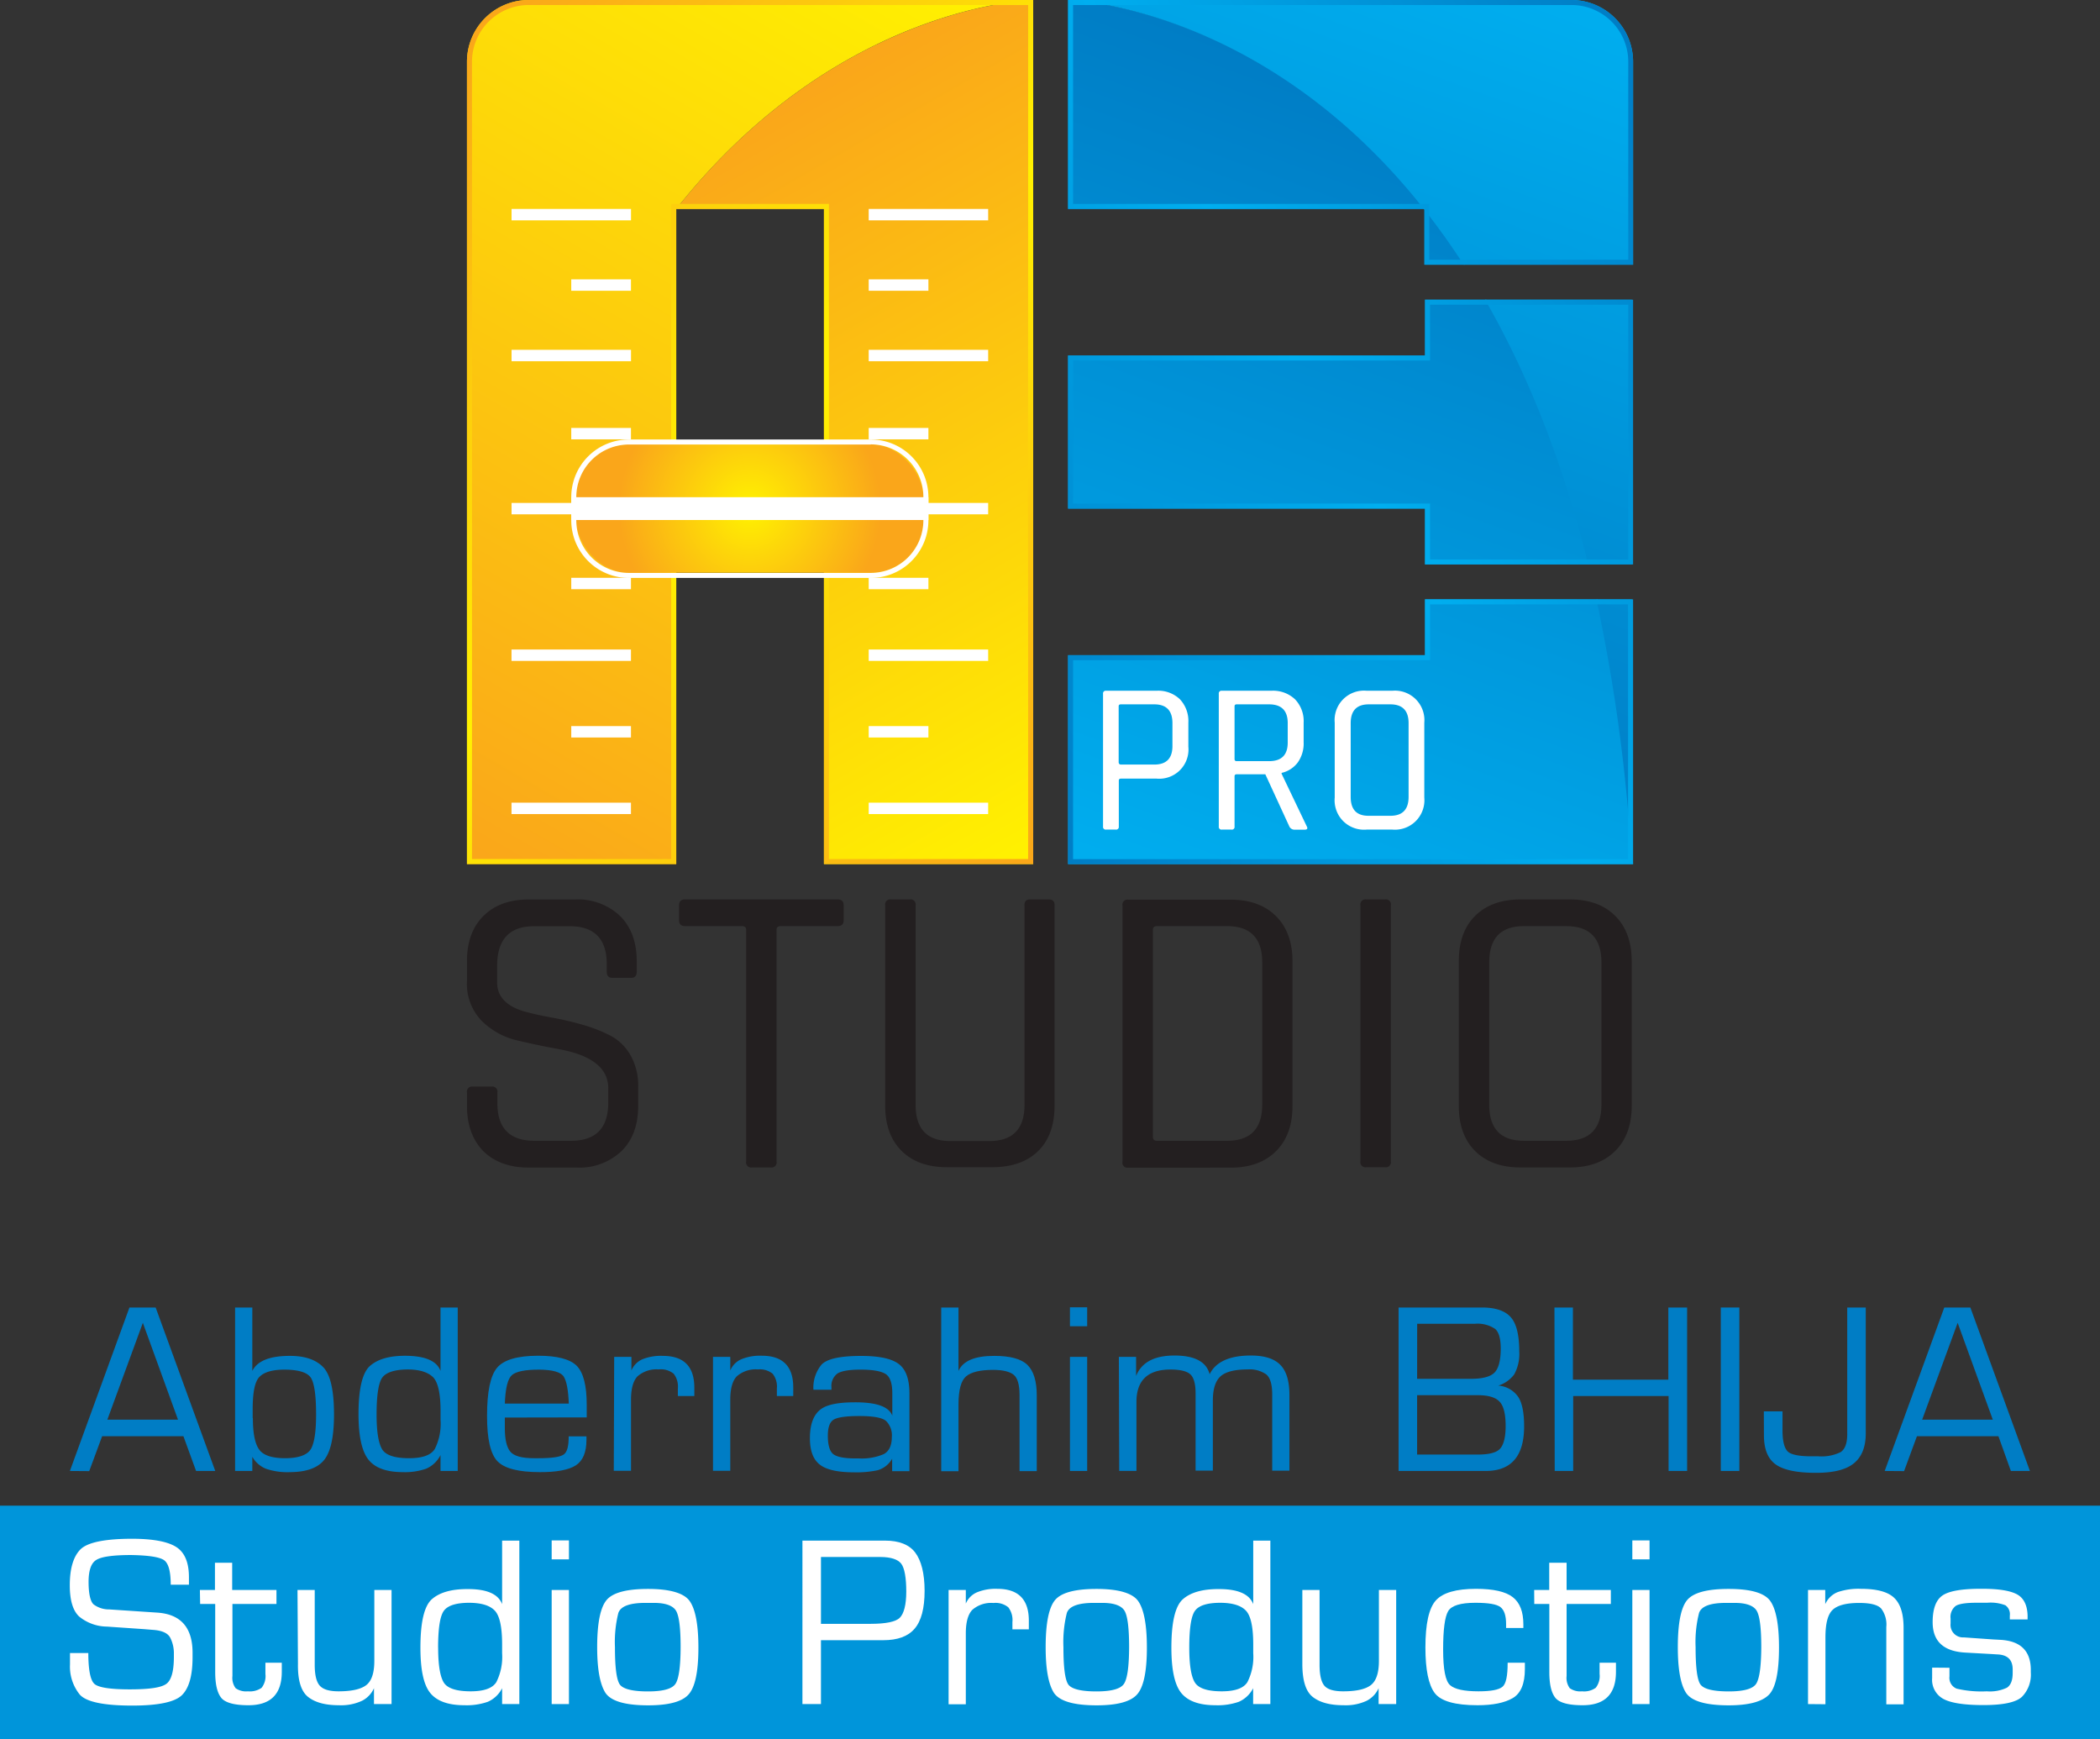 <svg id="Layer_6" data-name="Layer 6" xmlns="http://www.w3.org/2000/svg" xmlns:xlink="http://www.w3.org/1999/xlink" viewBox="0 0 418.23 346.33"><rect x="0" y="0" width="418.23" height="346.33" fill="#333333" stroke="none"/><defs><style>.cls-1{fill:url(#linear-gradient);}.cls-2{fill:url(#linear-gradient-2);}.cls-3{fill:url(#linear-gradient-3);}.cls-4{fill:url(#radial-gradient);}.cls-5{fill:#fff;}.cls-6{fill:url(#linear-gradient-4);}.cls-7{fill:url(#linear-gradient-5);}.cls-8{fill:url(#linear-gradient-6);}.cls-9{fill:#231f20;}.cls-10{fill:#0095da;}.cls-11{fill:#007dc5;}</style><linearGradient id="linear-gradient" x1="227.38" y1="159.58" x2="148.78" y2="23.43" gradientUnits="userSpaceOnUse"><stop offset="0" stop-color="#fff200"/><stop offset="1" stop-color="#faa61a"/></linearGradient><linearGradient id="linear-gradient-2" x1="176.01" y1="-17.17" x2="73.32" y2="160.7" xlink:href="#linear-gradient"/><linearGradient id="linear-gradient-3" x1="220.58" y1="157.24" x2="81.77" y2="18.43" gradientUnits="userSpaceOnUse"><stop offset="0" stop-color="#faa61a"/><stop offset="0.5" stop-color="#fff200"/><stop offset="1" stop-color="#faa61a"/></linearGradient><radialGradient id="radial-gradient" cx="149.33" cy="101.28" r="26.06" xlink:href="#linear-gradient"/><linearGradient id="linear-gradient-4" x1="234.74" y1="180.09" x2="291.03" y2="25.44" gradientUnits="userSpaceOnUse"><stop offset="0" stop-color="#00aeef"/><stop offset="1" stop-color="#007dc5"/></linearGradient><linearGradient id="linear-gradient-5" x1="301.82" y1="-4.84" x2="247.67" y2="143.93" xlink:href="#linear-gradient-4"/><linearGradient id="linear-gradient-6" x1="344.53" y1="42.41" x2="189.52" y2="131.91" gradientUnits="userSpaceOnUse"><stop offset="0" stop-color="#007dc5"/><stop offset="0.5" stop-color="#00aeef"/><stop offset="1" stop-color="#007dc5"/></linearGradient></defs><g id="Icon"><g id="A_Fader_" data-name="A (Fader)"><g id="A"><path class="cls-1" d="M205.76,0S167,.74,134.67,41.61h29.42V172.06h41.67V0Z"/><path class="cls-2" d="M205.76,0H105.29A12.3,12.3,0,0,0,93,12.3V172.06h41.68V41.61C167,.74,205.76,0,205.76,0Z"/><path class="cls-3" d="M204.76,1V171.06H165.09V40.61H133.67V171.06H94V12.3A11.31,11.31,0,0,1,105.29,1h99.47m1-1H105.29A12.3,12.3,0,0,0,93,12.3V172.06h41.68V41.61h29.42V172.06h41.67V0Z"/><rect class="cls-4" x="114.77" y="88.49" width="69.13" height="25.57" rx="10.48"/><path class="cls-5" d="M173.42,88.49A10.49,10.49,0,0,1,183.9,99v4.61a10.49,10.49,0,0,1-10.48,10.48H125.25a10.49,10.49,0,0,1-10.48-10.48V99a10.49,10.49,0,0,1,10.48-10.48h48.17m0-1H125.25A11.48,11.48,0,0,0,113.77,99v4.61a11.48,11.48,0,0,0,11.48,11.48h48.17a11.48,11.48,0,0,0,11.48-11.48V99a11.48,11.48,0,0,0-11.48-11.48Z"/><rect class="cls-5" x="113.77" y="99.01" width="71.13" height="4.54"/></g><g id="LR"><rect class="cls-5" x="173.01" y="159.84" width="23.79" height="2.27"/><rect class="cls-5" x="173.01" y="144.59" width="11.89" height="2.27"/><rect class="cls-5" x="173.01" y="129.34" width="23.79" height="2.27"/><rect class="cls-5" x="173.01" y="115.06" width="11.89" height="2.27"/><rect class="cls-5" x="173.01" y="100.15" width="23.79" height="2.27"/><rect class="cls-5" x="173.01" y="85.22" width="11.89" height="2.27"/><rect class="cls-5" x="173.01" y="69.66" width="23.79" height="2.27"/><rect class="cls-5" x="173.01" y="55.63" width="11.89" height="2.27"/><rect class="cls-5" x="173.01" y="41.61" width="23.79" height="2.27"/></g><g id="LL"><rect class="cls-5" x="101.87" y="159.84" width="23.79" height="2.27"/><rect class="cls-5" x="113.77" y="144.59" width="11.89" height="2.27"/><rect class="cls-5" x="101.87" y="129.34" width="23.79" height="2.27"/><rect class="cls-5" x="113.77" y="115.06" width="11.89" height="2.27"/><rect class="cls-5" x="101.88" y="100.15" width="23.79" height="2.27"/><rect class="cls-5" x="113.77" y="85.22" width="11.89" height="2.27"/><rect class="cls-5" x="101.88" y="69.66" width="23.79" height="2.27"/><rect class="cls-5" x="113.77" y="55.63" width="11.89" height="2.27"/><rect class="cls-5" x="101.88" y="41.61" width="23.79" height="2.27"/></g></g><g id="B_Piano_" data-name="B (Piano)"><path class="cls-6" d="M318.16,119.35a342.76,342.76,0,0,1,7.08,52.73H212.71V130.47H283.8V119.35ZM283.8,59.68V70.79H212.71v30.49H283.8V112.4h32.74C311.22,91,304.06,73.68,296,59.68ZM212.71,0V41.61H283.8C251.51.74,212.71,0,212.71,0ZM283.8,52.72h7.94q-3.89-6-7.94-11.11Z"/><path class="cls-7" d="M317.93,119.35H325v52.73A342.76,342.76,0,0,0,317.93,119.35Zm-1.62-6.95H325V59.68H295.76C303.82,73.68,311,91,316.31,112.4ZM283.57,41.61h0q4.05,5.12,7.94,11.11h33.73V12.3A12.3,12.3,0,0,0,312.94,0H212.48S251.28.74,283.57,41.61Z"/><path class="cls-8" d="M313,1a11.3,11.3,0,0,1,11.28,11.3V51.72H284.65V40.61H213.71V1H313m11.28,59.68V111.4H284.8V100.28H213.71V71.79H284.8V60.68h39.44m0,59.67v50.73H213.71V131.47H284.8V120.35h39.44M313,0H212.71V41.61h70.94V52.72h41.59V12.3A12.29,12.29,0,0,0,313,0Zm12.28,59.68H283.8V70.79H212.71v30.49H283.8V112.4h41.44V59.68Zm0,59.67H283.8v11.12H212.71v41.61H325.24V119.35Z"/></g><g id="Studio_Pro" data-name="Studio Pro"><path class="cls-9" d="M93,220.2v-2.66a1,1,0,0,1,1.16-1.16h3.74a1,1,0,0,1,1.16,1.16v2.16q0,7.47,7.39,7.47h7.3q7.4,0,7.39-7.64v-2.82q0-6-9.88-7.8c-2.77-.5-5.53-1.08-8.3-1.74a14.72,14.72,0,0,1-7-3.86A10.52,10.52,0,0,1,93,195.46V191.4q0-5.73,3.28-9t9-3.28h9.21a12.21,12.21,0,0,1,9,3.28q3.31,3.29,3.32,9v2.07c0,.83-.36,1.25-1.08,1.25h-3.81c-.72,0-1.08-.42-1.08-1.25V192q0-7.56-7.39-7.56h-7.06q-7.38,0-7.38,7.89v3.32q0,4.23,5.56,5.81c1.66.44,3.48.84,5.48,1.2a61.3,61.3,0,0,1,6,1.41,29.93,29.93,0,0,1,5.52,2.16,10,10,0,0,1,4,3.9,12.36,12.36,0,0,1,1.53,6.35v3.74c0,3.81-1.1,6.82-3.32,9a12.17,12.17,0,0,1-9,3.28h-9.54q-5.66,0-9-3.28C94.1,227,93,224,93,220.2Z"/><path class="cls-9" d="M153.5,232.48h-3.74a1,1,0,0,1-1.16-1.16V185.17c0-.5-.28-.75-.83-.75H136.48c-.83,0-1.24-.38-1.24-1.16v-3c0-.77.41-1.16,1.24-1.16h30.3c.83,0,1.24.39,1.24,1.16v3c0,.78-.41,1.16-1.24,1.16H155.49c-.55,0-.83.25-.83.75v46.15A1,1,0,0,1,153.5,232.48Z"/><path class="cls-9" d="M205.12,179.11h3.74c.77,0,1.16.36,1.16,1.08v40q0,5.81-3.24,9t-9,3.24h-9.21q-5.73,0-9-3.24t-3.28-9V180.27a1,1,0,0,1,1.16-1.16h3.74a1,1,0,0,1,1.16,1.16V220q0,7.22,6.89,7.22h7.8q7,0,7-7.22V180.27C204,179.5,204.4,179.11,205.12,179.11Z"/><path class="cls-9" d="M223.55,231.32v-51a1,1,0,0,1,1.16-1.16h20.42c3.81,0,6.82,1.1,9,3.28s3.28,5.19,3.28,9v28.8c0,3.81-1.09,6.82-3.28,9s-5.19,3.28-9,3.28H224.71A1,1,0,0,1,223.55,231.32Zm6.89-4.15h13.94q7,0,7-7.22V191.64q0-7.21-7-7.22H230.44c-.56,0-.83.25-.83.75v41.25C229.61,226.92,229.88,227.17,230.44,227.17Z"/><path class="cls-9" d="M277,180.27v51a1,1,0,0,1-1.16,1.16H272.1a1,1,0,0,1-1.16-1.16v-51a1,1,0,0,1,1.16-1.16h3.74A1,1,0,0,1,277,180.27Z"/><path class="cls-9" d="M312.69,232.48h-9.88q-5.73,0-9-3.24t-3.28-9V191.4q0-5.82,3.28-9.05t9-3.24h9.88q5.73,0,9,3.28t3.28,9v28.8c0,3.81-1.09,6.82-3.28,9S316.51,232.48,312.69,232.48Zm-9.21-5.31h8.46q7,0,7-7.22V191.64q0-7.21-7-7.22h-8.46q-6.9,0-6.89,7.22V220Q296.59,227.17,303.48,227.17Z"/><path class="cls-5" d="M222.22,165.2h-1.94a.53.53,0,0,1-.6-.6V138.15a.53.53,0,0,1,.6-.6h10.06a6.22,6.22,0,0,1,4.65,1.7,6.32,6.32,0,0,1,1.68,4.66v4.78a5.82,5.82,0,0,1-6.33,6.36h-7.09c-.29,0-.43.13-.43.39v9.16A.53.53,0,0,1,222.22,165.2Zm1-12.95h6.67c2.4,0,3.61-1.23,3.61-3.69V144c0-2.49-1.21-3.74-3.61-3.74h-6.67c-.29,0-.43.13-.43.39v11.18C222.82,152.12,223,152.25,223.25,152.25Z"/><path class="cls-5" d="M245.27,165.2h-1.94a.53.53,0,0,1-.6-.6V138.15a.53.53,0,0,1,.6-.6h9.89a6.36,6.36,0,0,1,4.69,1.7,6.27,6.27,0,0,1,1.72,4.66v3.91a6.52,6.52,0,0,1-1.16,4,5.57,5.57,0,0,1-3.23,2.09v.17l5,10.45c.26.46.11.69-.43.69h-1.93a1.16,1.16,0,0,1-1.08-.6L252,154.19H246.3c-.29,0-.43.13-.43.39v10A.53.53,0,0,1,245.27,165.2Zm1-13.63h6.49c2.47,0,3.7-1.24,3.7-3.7V144q0-3.73-3.7-3.74H246.3c-.29,0-.43.13-.43.39v10.49C245.87,151.44,246,151.57,246.3,151.57Z"/><path class="cls-5" d="M277.3,165.2h-5.12a5.85,5.85,0,0,1-6.36-6.37V143.91a5.85,5.85,0,0,1,6.36-6.36h5.12a5.87,5.87,0,0,1,6.36,6.36v14.92a5.87,5.87,0,0,1-6.36,6.37Zm-4.77-2.75h4.38q3.61,0,3.62-3.75V144q0-3.73-3.62-3.74h-4.38Q269,140.3,269,144V158.7Q269,162.45,272.53,162.45Z"/></g></g><g id="Style"><rect class="cls-10" y="299.83" width="418.23" height="46.5"/><path class="cls-11" d="M13.92,292.92l11.86-32.55H31l11.87,32.55H39.05L36.53,286H20.34l-2.57,6.95Zm7.46-10.22H35.45l-7-19.28Z"/><path class="cls-11" d="M46.82,292.92V260.37h3.43V273c1-2,3.47-3,7.5-3q4.39,0,6.57,2.2c1.47,1.46,2.2,4.61,2.2,9.47q0,6.54-1.92,9t-6.85,2.48a13.16,13.16,0,0,1-4.81-.68,5.54,5.54,0,0,1-2.69-2.37v2.82Zm3.54-10.53c0,3,.41,5.05,1.23,6.23s2.56,1.76,5.19,1.76,4.48-.63,5.17-1.89,1-3.54,1-6.8q0-5.62-1-7.27t-5.26-1.68c-2.4,0-4.06.48-5,1.42s-1.37,3.1-1.37,6.51v1.72Z"/><path class="cls-11" d="M87.73,273V260.37h3.43v32.55H87.73v-3.16a5.77,5.77,0,0,1-2.86,2.71,12.77,12.77,0,0,1-4.64.68c-3.24,0-5.51-.82-6.83-2.46s-2-4.67-2-9.05q0-7.65,2.31-9.66t7-2C84.66,270,87,271,87.73,273ZM75,281.71c0,3.3.36,5.58,1.06,6.82s2.52,1.85,5.41,1.85q4,0,5.13-1.85a11.21,11.21,0,0,0,1.14-5.74V281q0-5.17-1.46-6.72c-1-1-2.67-1.57-5.07-1.57s-4.19.51-5,1.51S75,277.72,75,281.71Z"/><path class="cls-11" d="M100.54,282.28v2.1q0,3.35,1.08,4.68t4.77,1.32h.87c2.63,0,4.29-.24,5-.73s1-1.68,1-3.62h3.54v.66q0,3.74-2.12,5.11t-7.17,1.35q-6.33,0-8.43-2.16T97,281.92q0-7.19,2-9.56t8.16-2.39c3.8,0,6.37.68,7.69,2s2,3.92,2,7.74v2.54Zm0-2.78h12.74q-.15-4-1-5.36t-4.9-1.4q-4.17,0-5.42,1.08T100.54,279.5Z"/><path class="cls-11" d="M122.32,270.2h3.43v2.71a4.18,4.18,0,0,1,2.16-2.22A9.77,9.77,0,0,1,132,270q6.27,0,6.28,6.31V278H135v-1.5a4.16,4.16,0,0,0-.82-2.93,4,4,0,0,0-3-.87,5.7,5.7,0,0,0-4.2,1.36q-1.31,1.33-1.31,4.7v14.12h-3.43Z"/><path class="cls-11" d="M142,270.2h3.44v2.71a4.18,4.18,0,0,1,2.16-2.22,9.77,9.77,0,0,1,4.11-.72q6.27,0,6.27,6.31V278h-3.26v-1.5a4.15,4.15,0,0,0-.83-2.93,4,4,0,0,0-2.94-.87,5.7,5.7,0,0,0-4.2,1.36q-1.31,1.33-1.31,4.7v14.12H142Z"/><path class="cls-11" d="M177.71,281.92v-4.45c0-2-.44-3.29-1.33-3.86s-2.55-.87-5-.87c-2.29,0-3.83.27-4.62.79a3.06,3.06,0,0,0-1.17,2.75v.47H162a7.16,7.16,0,0,1,1.61-5q1.63-1.74,7.87-1.74,5.44,0,7.54,1.63c1.4,1.07,2.1,3,2.1,5.89v15.43h-3.44v-2.48a4.88,4.88,0,0,1-2.88,2.29,20.26,20.26,0,0,1-4.66.42c-3.28,0-5.57-.51-6.89-1.55s-1.95-2.78-1.95-5.25c0-2.85.77-4.8,2.29-5.85,1.24-.86,3.45-1.29,6.61-1.29Q176.73,279.21,177.71,281.92Zm-12.84,4c0,1.78.35,3,1,3.58s2.15.92,4.37.92H171a11.19,11.19,0,0,0,5-.85c1.07-.58,1.61-1.71,1.61-3.39a4,4,0,0,0-1.13-3.2q-1.09-1-5.34-1c-2.59,0-4.29.24-5.08.7S164.87,284.2,164.87,285.88Z"/><path class="cls-11" d="M187.45,260.37h3.44V273c.89-2,3.26-3,7.12-3,3.17,0,5.38.6,6.61,1.8s1.86,3.23,1.86,6.08v15.07h-3.43V277.79c0-2-.38-3.36-1.14-4s-2.13-1-4.14-1c-2.58,0-4.38.44-5.38,1.3s-1.5,2.72-1.5,5.63v13.25h-3.44Z"/><path class="cls-11" d="M213.09,260.33h3.43v3.77h-3.43Zm0,9.87h3.43v22.72h-3.43Z"/><path class="cls-11" d="M222.83,270.2h3.43V274c1.1-2.72,3.65-4.07,7.65-4.07s6.36,1.24,7,3.73c1.21-2.49,4-3.73,8.2-3.73q4.06,0,5.87,1.86c1.22,1.23,1.82,3.24,1.82,6v15.07h-3.43V277.7c0-2-.39-3.33-1.17-4a5.75,5.75,0,0,0-3.72-1q-3.87,0-5.41,1.38c-1,.92-1.52,2.51-1.52,4.77v14h-3.44V277.47c0-1.85-.34-3.1-1-3.75s-2-1-4-1q-6.78,0-6.78,6.47v13.71h-3.43Z"/><path class="cls-11" d="M278.54,292.92V260.37h16.61c2.66,0,4.56.63,5.71,1.91s1.71,3.55,1.71,6.84a8.4,8.4,0,0,1-1,4.56,6.24,6.24,0,0,1-3.18,2.24,5.3,5.3,0,0,1,4,2.29c.77,1.22,1.15,3.15,1.15,5.81q0,8.89-7.63,8.9Zm3.69-18.35h10.68c2.33,0,3.9-.41,4.72-1.23s1.25-2.42,1.25-4.79c0-2-.38-3.31-1.14-3.94a6.27,6.27,0,0,0-4-1h-11.5Zm0,15.08h12.12c2.27,0,3.76-.4,4.45-1.22s1.06-2.31,1.06-4.45q0-3.63-1.23-4.88c-.8-.85-2.25-1.27-4.34-1.27H282.23Z"/><path class="cls-11" d="M309.58,260.37h3.68v14.37h19V260.37H336v32.55h-3.69V278h-19v14.92h-3.68Z"/><path class="cls-11" d="M342.71,260.37h3.69v32.55h-3.69Z"/><path class="cls-11" d="M351.28,281.05H355v3.82c0,2.07.35,3.45,1,4.13s2.3,1,4.77,1h1.4a8.63,8.63,0,0,0,4.38-.82c.89-.57,1.34-1.76,1.34-3.58V260.37h3.69v25.05c0,2.72-.8,4.72-2.4,6s-4.09,1.87-7.52,1.87q-5.66,0-8-1.66t-2.36-5.74Z"/><path class="cls-11" d="M375.35,292.92l11.87-32.55h5.19l11.86,32.55h-3.79L398,286H381.77l-2.56,6.95Zm7.46-10.22h14.07l-7-19.28Z"/></g><path class="cls-5" d="M17.59,329.17c0,3.3.4,5.34,1.16,6.1s3.13,1.14,7.08,1.14,6.22-.35,7.25-1.06,1.55-2.52,1.55-5.4v-.82a6.8,6.8,0,0,0-.68-2.91q-.66-1.44-3.39-1.65l-1.85-.15-7.41-.51a8.87,8.87,0,0,1-5.53-2c-1.25-1.16-1.87-3.23-1.87-6.23q0-4.92,2.06-7.08t10.27-2.18q6.24,0,8.82,1.61t2.58,6.06v1.48H34q0-4-1.36-4.91t-6.5-1q-5.49,0-7,1c-1,.63-1.5,2.09-1.5,4.36s.34,3.87,1,4.47a5.12,5.12,0,0,0,3.13,1l9.58.64q7,.48,7,8v.89q0,5.49-2.14,7.56c-1.42,1.37-4.72,2.06-9.87,2.06q-8.55,0-10.47-2.21a8.87,8.87,0,0,1-1.93-6v-2.26Z"/><path class="cls-5" d="M39.81,316.62h3V311.2h3.43v5.42h8.82v2.78H46.29v14.34a3.44,3.44,0,0,0,.64,2.44,3.59,3.59,0,0,0,2.43.62,4.09,4.09,0,0,0,2.74-.7,3.78,3.78,0,0,0,.76-2.76V331.1h3.26v1.82q0,6.65-6.63,6.65-4.17,0-5.4-1.44c-.82-1-1.23-2.7-1.23-5.17V319.4h-3Z"/><path class="cls-5" d="M59.25,316.62h3.43v14.9c0,2,.32,3.39,1,4.15s1.9,1.13,3.75,1.13c2.62,0,4.47-.42,5.53-1.25s1.59-2.44,1.59-4.81V316.62h3.43v22.72h-3.5v-3.16a5.16,5.16,0,0,1-2.37,2.5,9.88,9.88,0,0,1-4.62.89q-4.07,0-6.15-1.67t-2-6.57Z"/><path class="cls-5" d="M100,319.44V306.79h3.43v32.55H100v-3.16a5.77,5.77,0,0,1-2.86,2.71,12.77,12.77,0,0,1-4.64.68c-3.24,0-5.51-.82-6.83-2.46s-1.94-4.67-1.94-9c0-5.1.76-8.33,2.3-9.67s3.89-2,7-2Q98.85,316.39,100,319.44Zm-12.74,8.69c0,3.3.36,5.58,1.06,6.82s2.53,1.85,5.41,1.85q4,0,5.13-1.85a11.21,11.21,0,0,0,1.14-5.74v-1.76q0-5.18-1.46-6.72t-5.07-1.56c-2.53,0-4.19.5-5,1.5S87.25,324.14,87.25,328.13Z"/><path class="cls-5" d="M109.87,306.75h3.44v3.77h-3.44Zm0,9.87h3.44v22.72h-3.44Z"/><path class="cls-5" d="M118.93,328c0-4.76.63-7.88,1.87-9.37s4-2.22,8.28-2.22,7.16.81,8.29,2.44,1.72,4.69,1.72,9.24q0,7.24-2,9.38c-1.3,1.42-4,2.12-8,2.12q-6.95,0-8.56-2.56C119.46,335.28,118.93,332.28,118.93,328Zm3.54.06c0,3.89.31,6.32.91,7.29s2.52,1.47,5.68,1.47q4.51,0,5.49-1.55t1-7.27q0-5.75-.93-7.27c-.63-1-2.09-1.54-4.39-1.54h-1.7q-4.68,0-5.38,2A23.94,23.94,0,0,0,122.47,328Z"/><path class="cls-5" d="M159.81,306.79h16.47c2.79,0,4.81.8,6,2.39s1.86,4.12,1.86,7.61-.66,6-2,7.55-3.4,2.28-6.25,2.28H163.5v12.72h-3.69Zm3.69,3.26v13.31h9.89c3,0,5-.4,5.81-1.21s1.29-2.55,1.29-5.23-.34-4.66-1-5.53-2.08-1.34-4.2-1.34Z"/><path class="cls-5" d="M188.92,316.62h3.43v2.71a4.22,4.22,0,0,1,2.16-2.22,9.77,9.77,0,0,1,4.11-.72q6.27,0,6.28,6.31v1.76h-3.27V323a4.16,4.16,0,0,0-.82-2.93,4,4,0,0,0-2.95-.86,5.7,5.7,0,0,0-4.2,1.35q-1.31,1.34-1.31,4.71v14.11h-3.43Z"/><path class="cls-5" d="M208.25,328c0-4.76.63-7.88,1.87-9.37s4-2.22,8.28-2.22,7.16.81,8.29,2.44,1.72,4.69,1.72,9.24q0,7.24-2,9.38c-1.3,1.42-4,2.12-8,2.12q-6.94,0-8.56-2.56C208.78,335.28,208.25,332.28,208.25,328Zm3.54.06c0,3.89.31,6.32.91,7.29s2.52,1.47,5.68,1.47q4.51,0,5.49-1.55t1-7.27q0-5.75-.93-7.27c-.63-1-2.09-1.54-4.39-1.54h-1.7q-4.68,0-5.38,2A23.94,23.94,0,0,0,211.79,328Z"/><path class="cls-5" d="M249.59,319.44V306.79H253v32.55h-3.43v-3.16a5.81,5.81,0,0,1-2.86,2.71,12.77,12.77,0,0,1-4.64.68c-3.24,0-5.51-.82-6.83-2.46s-1.95-4.67-1.95-9c0-5.1.77-8.33,2.31-9.67s3.89-2,7-2Q248.44,316.39,249.59,319.44Zm-12.74,8.69c0,3.3.35,5.58,1.06,6.82s2.52,1.85,5.4,1.85q4,0,5.13-1.85a11.1,11.1,0,0,0,1.15-5.74v-1.76q0-5.18-1.46-6.72t-5.07-1.56q-3.8,0-5,1.5C237.25,321.66,236.85,324.14,236.85,328.13Z"/><path class="cls-5" d="M259.37,316.62h3.43v14.9c0,2,.32,3.39.95,4.15s1.9,1.13,3.75,1.13q3.94,0,5.53-1.25t1.59-4.81V316.62h3.44v22.72h-3.5v-3.16a5.25,5.25,0,0,1-2.37,2.5,9.88,9.88,0,0,1-4.62.89c-2.72,0-4.76-.56-6.15-1.67s-2.05-3.31-2.05-6.57Z"/><path class="cls-5" d="M300.26,331.1h3.43v1.29c0,2.89-.81,4.82-2.42,5.76s-3.95,1.42-7,1.42q-6.71,0-8.54-2.43c-1.23-1.64-1.85-4.67-1.85-9.07q0-7.06,2.08-9.37t8-2.31c3.46,0,5.89.55,7.31,1.65s2.12,2.9,2.12,5.45v.7h-3.44v-.79c0-1.66-.37-2.79-1.12-3.37s-2.39-.86-5-.86c-2.95,0-4.76.55-5.42,1.67s-1,3.64-1,7.63.46,6.28,1.38,7.1,2.81,1.23,5.68,1.23c2.46,0,4-.3,4.74-.89S300.26,333.7,300.26,331.1Z"/><path class="cls-5" d="M305.54,316.62h3V311.2H312v5.42h8.81v2.78H312v14.34a3.49,3.49,0,0,0,.63,2.44,3.62,3.62,0,0,0,2.44.62,4,4,0,0,0,2.73-.7,3.78,3.78,0,0,0,.77-2.76V331.1h3.26v1.82q0,6.65-6.63,6.65-4.19,0-5.41-1.44c-.82-1-1.23-2.7-1.23-5.17V319.4h-3Z"/><path class="cls-5" d="M325.09,306.75h3.43v3.77h-3.43Zm0,9.87h3.43v22.72h-3.43Z"/><path class="cls-5" d="M334.15,328q0-7.14,1.86-9.37t8.29-2.22c4.39,0,7.16.81,8.29,2.44s1.71,4.69,1.71,9.24c0,4.83-.65,8-2,9.38s-4,2.12-8,2.12c-4.63,0-7.49-.85-8.56-2.56S334.15,332.28,334.15,328Zm3.54.06q0,5.83.91,7.29t5.68,1.47q4.52,0,5.49-1.55t1-7.27q0-5.75-.93-7.27c-.62-1-2.08-1.54-4.39-1.54h-1.69c-3.12,0-4.92.66-5.38,2A23.58,23.58,0,0,0,337.69,328Z"/><path class="cls-5" d="M360.08,339.34V316.62h3.43v2.82a4.59,4.59,0,0,1,2.46-2.39,12.8,12.8,0,0,1,4.66-.66c3.12,0,5.31.58,6.57,1.76s1.91,3.14,1.91,6v15.24h-3.44V324a5.27,5.27,0,0,0-1-3.66q-1-1.14-4.38-1.14c-2.56,0-4.32.45-5.3,1.37s-1.44,2.75-1.44,5.49v13.31Z"/><path class="cls-5" d="M388.25,332.11v1.72a2.31,2.31,0,0,0,1.44,2.44,21.66,21.66,0,0,0,6,.53,7.88,7.88,0,0,0,4-.72c.77-.5,1.15-1.47,1.15-2.93v-.7q0-2.9-3.08-3l-.91-.06-5.38-.3q-6.57-.33-6.57-6.06,0-4,2-5.34t7.84-1.31q4.86,0,6.91,1.08t2.16,4.22v.8h-3.54v-.76a2.16,2.16,0,0,0-.89-2.06,8.19,8.19,0,0,0-3.58-.5h-2.08c-2.17,0-3.59.21-4.25.65a2.77,2.77,0,0,0-1,2.5v1a2.49,2.49,0,0,0,2.65,2.75l5.83.41,1.5.08q6,.36,6,6v.51a6.28,6.28,0,0,1-1.78,4.85q-1.77,1.63-7.65,1.63-5.69,0-7.95-1.21a4.32,4.32,0,0,1-2.27-4.17v-2.08Z"/></svg>